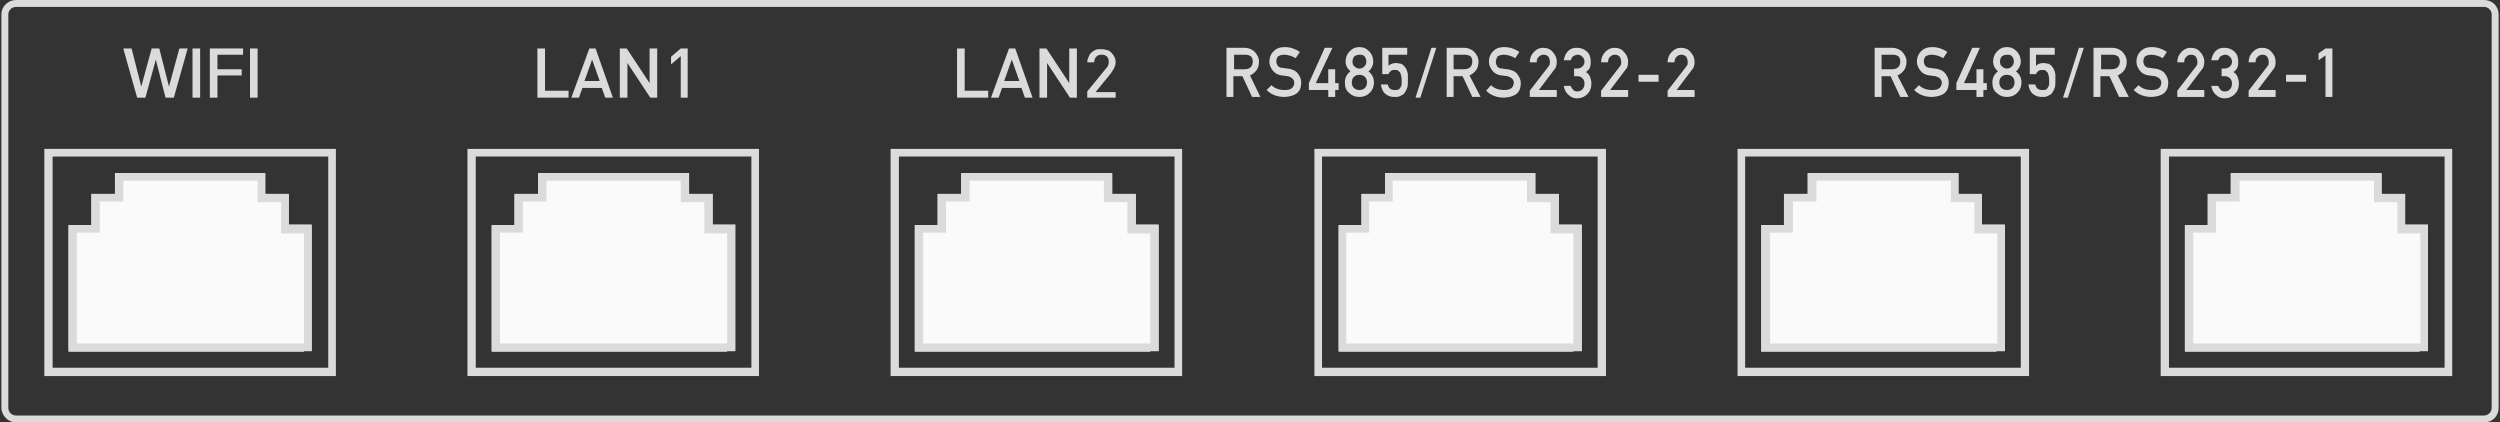 <?xml version="1.0" encoding="utf-8"?>
<!-- Generator: Adobe Illustrator 22.0.1, SVG Export Plug-In . SVG Version: 6.00 Build 0)  -->
<svg version="1.0" id="图层_1" xmlns="http://www.w3.org/2000/svg" xmlns:xlink="http://www.w3.org/1999/xlink" x="0px" y="0px"
	 viewBox="0 0 361 61" style="enable-background:new 0 0 361 61;" xml:space="preserve">
<rect x="0" y="0" width="361" height="61" fill="#333333" stroke="none"/>
<path style="fill:#DBDBDB;" d="M358.7,0H2.3C1.2,0,0.2,0.9,0.2,2.1v56.8C0.2,60,1.2,61,2.3,61h356.4c1.2,0,2.1-0.9,2.1-2.1V2.1
	C360.8,0.9,359.9,0,358.7,0z M359.8,58.9c0,0.6-0.5,1.1-1.1,1.1H2.3c-0.6,0-1.1-0.5-1.1-1.1V2.1c0-0.6,0.5-1.1,1.1-1.1h356.4
	c0.6,0,1.1,0.5,1.1,1.1V58.9z"/>
<g>
	<path style="fill:#DBDBDB;" d="M82.1,14.1h-4.5V7h1.1v6.1h3.4V14.1z"/>
	<path style="fill:#DBDBDB;" d="M88.5,14.1h-1.1l-0.5-1.4h-2.8l-0.5,1.4h-1.1L85.1,7H86L88.5,14.1z M86.6,11.7l-1.1-3.1l-1.1,3.1
		H86.6z"/>
	<path style="fill:#DBDBDB;" d="M94.9,14.1h-1l-3.3-5v5h-1.1V7h1l3.3,5V7h1.1V14.1z"/>
	<path style="fill:#DBDBDB;" d="M99.3,14.1h-1v-6l-1.4,1.2V8.2L98.3,7h1V14.1z"/>
</g>
<g onclick="simulationClick('lan1')">
	<polygon style="fill:#FAFAFA;" points="106.1,50.7 71,50.7 71,32.5 74.3,32.5 74.3,28 77.7,28 77.7,25 99.5,25 99.5,28 102.9,28 
		102.9,32.5 106.1,32.5 	"/>
	<g>
		<path style="fill:#DBDBDB;" d="M67.5,21.5v32.8h42.1V21.5H67.5z M108.5,53.1H68.7V22.6h39.8V53.1z"/>
		<path style="fill:#DBDBDB;" d="M105,50.7h1.2v-1.2V33.6v-1.2H105h-2.1V28h0h-1.2h-2.2v-1.9V25h-1.2H78.9h-1.2v1.2V28h-2.2h-1.2h0
			v4.5h-2.1H71v1.2v15.9v1.2h1.2H105z M72.2,33.6h3.3v-1.2v-3.3h3.4V28v-1.9h19.4V28v1.2h3.4v3.3v1.2h3.3v15.9H72.2V33.6z"/>
	</g>
</g>
<g>
	<path style="fill:#DBDBDB;" d="M142.7,14.1h-4.5V7h1.1v6.1h3.4V14.1z"/>
	<path style="fill:#DBDBDB;" d="M149.1,14.1H148l-0.5-1.4h-2.8l-0.5,1.4h-1.1l2.6-7.1h0.9L149.1,14.1z M147.2,11.7l-1.1-3.1
		l-1.1,3.1H147.2z"/>
	<path style="fill:#DBDBDB;" d="M155.5,14.1h-1l-3.3-5v5h-1.1V7h1l3.3,5V7h1.1V14.1z"/>
	<path style="fill:#DBDBDB;" d="M161.1,14.1H157v-0.9l2.7-3.3c0.3-0.3,0.4-0.6,0.4-0.9c0-0.2,0-0.4-0.1-0.6s-0.2-0.3-0.4-0.4
		c-0.2-0.1-0.3-0.1-0.6-0.1c-0.3,0-0.5,0.1-0.7,0.3c-0.2,0.2-0.3,0.5-0.3,0.8h-1c0-0.3,0.1-0.6,0.2-0.8c0.1-0.2,0.2-0.5,0.4-0.6
		c0.2-0.2,0.4-0.3,0.6-0.4c0.2-0.1,0.5-0.1,0.8-0.1c0.4,0,0.8,0.1,1.1,0.2c0.3,0.2,0.5,0.4,0.7,0.7c0.2,0.3,0.3,0.6,0.3,1
		c0,0.3-0.1,0.5-0.2,0.8c-0.1,0.2-0.3,0.5-0.5,0.8l-2.2,2.7h2.9V14.1z"/>
</g>
<g onclick="simulationClick('Lan2')">
	<polygon style="fill:#FAFAFA;" points="167.3,50.7 132.1,50.7 132.1,32.5 135.4,32.5 135.4,28 138.8,28 138.8,25 160.6,25 
		160.6,28 164,28 164,32.5 167.3,32.5 	"/>
	<g>
		<path style="fill:#DBDBDB;" d="M128.6,21.5v32.8h42.1V21.5H128.6z M169.6,53.1h-39.8V22.6h39.8V53.1z"/>
		<path style="fill:#DBDBDB;" d="M166.1,50.7h1.2v-1.2V33.6v-1.2h-1.2H164V28h0h-1.2h-2.2v-1.9V25h-1.2H140h-1.2v1.2V28h-2.2h-1.2h0
			v4.5h-2.1h-1.2v1.2v15.9v1.2h1.2H166.1z M133.3,33.6h3.3v-1.2v-3.3h3.4V28v-1.9h19.4V28v1.2h3.4v3.3v1.2h3.3v15.9h-32.8V33.6z"/>
	</g>
</g>
<g>
	<path style="fill:#DBDBDB;" d="M177,6.9h2.7c0.6,0,1,0.2,1.4,0.5c0.4,0.4,0.7,0.9,0.7,1.5c0,1-0.5,1.6-1.3,2L182,14h-1.2l-1.4-3
		h-1.3v3h-1V6.9z M178.1,10h1.6c0.4,0,0.7-0.1,0.9-0.3c0.2-0.2,0.3-0.5,0.3-0.8c0-0.4-0.1-0.6-0.3-0.8c-0.2-0.1-0.4-0.2-0.8-0.2
		h-1.6V10z"/>
	<path style="fill:#DBDBDB;" d="M183.6,12.3c0.5,0.5,1.2,0.7,1.9,0.7c0.9,0,1.3-0.3,1.4-1c0-0.5-0.3-0.8-0.9-1
		c-0.3,0-0.6-0.1-0.9-0.1c-0.6-0.1-1-0.3-1.3-0.7c-0.3-0.4-0.5-0.8-0.5-1.3c0-0.6,0.2-1.1,0.6-1.5c0.4-0.4,0.9-0.6,1.6-0.6
		c0.9,0,1.6,0.3,2.2,0.7l-0.6,0.9c-0.5-0.3-1.1-0.5-1.7-0.5c-0.3,0-0.6,0.1-0.8,0.2c-0.2,0.2-0.3,0.4-0.3,0.8c0,0.2,0.1,0.4,0.2,0.6
		c0.2,0.2,0.4,0.3,0.7,0.3c0.2,0,0.4,0.1,0.8,0.1c0.6,0.1,1.1,0.3,1.4,0.7c0.3,0.4,0.5,0.8,0.5,1.3c0,1.4-0.8,2-2.4,2.1
		c-1,0-1.9-0.3-2.6-1L183.6,12.3z"/>
	<path style="fill:#DBDBDB;" d="M189,12l2.3-5.1h1.1L190,12h1.8v-2h1v2h0.5V13h-0.5V14h-1V13H189V12z"/>
	<path style="fill:#DBDBDB;" d="M194.2,11.9c0-0.7,0.3-1.2,0.8-1.6c-0.2-0.2-0.4-0.4-0.5-0.6c-0.1-0.2-0.2-0.5-0.2-0.8
		c0-0.6,0.2-1.1,0.6-1.5c0.4-0.4,0.8-0.6,1.4-0.6c0.6,0,1,0.2,1.4,0.6c0.4,0.4,0.6,0.9,0.6,1.5c0,0.3-0.1,0.6-0.2,0.8
		c-0.1,0.2-0.3,0.5-0.5,0.6c0.5,0.4,0.8,0.9,0.8,1.6c0,0.6-0.2,1.1-0.6,1.5c-0.4,0.4-0.9,0.6-1.5,0.6c-0.6,0-1.1-0.2-1.5-0.6
		C194.4,13.1,194.2,12.6,194.2,11.9z M195.2,11.9c0,0.3,0.1,0.6,0.3,0.8c0.2,0.2,0.5,0.3,0.8,0.3c0.3,0,0.6-0.1,0.8-0.3
		c0.2-0.2,0.3-0.5,0.3-0.8c0-0.3-0.1-0.6-0.3-0.8c-0.2-0.2-0.5-0.3-0.8-0.3c-0.3,0-0.6,0.1-0.8,0.3
		C195.3,11.3,195.2,11.6,195.2,11.9z M195.3,8.9c0,0.3,0.1,0.6,0.3,0.7c0.2,0.2,0.4,0.3,0.7,0.3c0.3,0,0.5-0.1,0.7-0.3
		c0.2-0.2,0.3-0.4,0.3-0.7c0-0.3-0.1-0.6-0.3-0.8c-0.2-0.2-0.4-0.2-0.7-0.2c-0.3,0-0.5,0.1-0.7,0.2C195.4,8.3,195.3,8.6,195.3,8.9z"
		/>
	<path style="fill:#DBDBDB;" d="M199.6,6.9h3.6v1h-2.7v1.6c0.3-0.3,0.7-0.4,1.1-0.4c0.3,0,0.5,0.1,0.7,0.1c0.2,0.1,0.4,0.2,0.5,0.4
		c0.2,0.2,0.3,0.4,0.4,0.7c0,0.1,0.1,0.3,0.1,0.5c0,0.2,0,0.5,0,0.8c0,0.5,0,0.8-0.1,1.1c-0.1,0.2-0.2,0.5-0.3,0.6
		c-0.1,0.2-0.3,0.4-0.6,0.5c-0.3,0.2-0.5,0.2-0.9,0.2c-0.5,0-0.9-0.1-1.3-0.4c-0.4-0.3-0.6-0.8-0.7-1.4h1c0.1,0.5,0.4,0.8,1,0.8
		c0.2,0,0.4,0,0.6-0.1c0.1-0.1,0.2-0.2,0.3-0.4c0.1-0.2,0.1-0.3,0.1-0.5c0-0.2,0-0.3,0-0.5c0-0.4-0.1-0.7-0.2-1
		c-0.1-0.1-0.2-0.2-0.3-0.3c-0.1-0.1-0.3-0.1-0.5-0.1c-0.2,0-0.3,0-0.5,0.1c-0.1,0.1-0.3,0.2-0.4,0.5h-0.9V6.9z"/>
	<path style="fill:#DBDBDB;" d="M206.7,6.9h0.7l-2.3,7.2h-0.7L206.7,6.9z"/>
	<path style="fill:#DBDBDB;" d="M208.7,6.9h2.7c0.6,0,1,0.2,1.4,0.5c0.4,0.4,0.7,0.9,0.7,1.5c0,1-0.5,1.6-1.3,2l1.6,3.1h-1.2l-1.4-3
		h-1.3v3h-1V6.9z M209.8,10h1.6c0.4,0,0.7-0.1,0.9-0.3c0.2-0.2,0.3-0.5,0.3-0.8c0-0.4-0.1-0.6-0.3-0.8c-0.2-0.1-0.4-0.2-0.8-0.2
		h-1.6V10z"/>
	<path style="fill:#DBDBDB;" d="M215.3,12.3c0.5,0.5,1.2,0.7,1.9,0.7c0.9,0,1.3-0.3,1.4-1c0-0.5-0.3-0.8-0.9-1
		c-0.3,0-0.6-0.1-0.9-0.1c-0.6-0.1-1-0.3-1.3-0.7c-0.3-0.4-0.5-0.8-0.5-1.3c0-0.6,0.2-1.1,0.6-1.5c0.4-0.4,0.9-0.6,1.6-0.6
		c0.9,0,1.6,0.3,2.2,0.7l-0.6,0.9c-0.5-0.3-1.1-0.5-1.7-0.5c-0.3,0-0.6,0.1-0.8,0.2C216.1,8.4,216,8.6,216,9c0,0.2,0.1,0.4,0.2,0.6
		c0.2,0.2,0.4,0.3,0.7,0.3c0.2,0,0.4,0.1,0.8,0.1c0.6,0.1,1.1,0.3,1.4,0.7c0.3,0.4,0.5,0.8,0.5,1.3c0,1.4-0.8,2-2.4,2.1
		c-1,0-1.9-0.3-2.6-1L215.3,12.3z"/>
	<path style="fill:#DBDBDB;" d="M220.9,13.1l2.7-3.5c0.1-0.1,0.2-0.3,0.2-0.4c0-0.1,0-0.2,0-0.3c0-0.3-0.1-0.5-0.2-0.7
		c-0.2-0.2-0.4-0.3-0.7-0.3c-0.3,0-0.5,0.1-0.7,0.3c-0.2,0.2-0.3,0.4-0.3,0.8h-1c0-0.6,0.2-1.1,0.6-1.5c0.4-0.4,0.8-0.6,1.3-0.6
		c0.6,0,1.1,0.2,1.4,0.6c0.4,0.4,0.6,0.9,0.6,1.4c0,0.5-0.1,0.9-0.4,1.2l-2.2,2.9h2.6v1h-3.9V13.1z"/>
	<path style="fill:#DBDBDB;" d="M227.4,9.9h0.3c0.3,0,0.6-0.1,0.8-0.3c0.2-0.2,0.3-0.4,0.3-0.7c0-0.3-0.1-0.5-0.3-0.7
		c-0.2-0.2-0.4-0.3-0.7-0.3c-0.2,0-0.4,0.1-0.6,0.2c-0.2,0.1-0.3,0.4-0.4,0.6h-1c0.1-0.5,0.3-1,0.6-1.3c0.4-0.4,0.8-0.5,1.3-0.5
		c0.6,0,1.1,0.2,1.5,0.6c0.4,0.4,0.5,0.9,0.5,1.4c0,0.3,0,0.5-0.1,0.8c-0.1,0.3-0.3,0.5-0.6,0.7c0.3,0.2,0.5,0.4,0.6,0.7
		c0.1,0.3,0.2,0.6,0.2,0.9c0,0.7-0.2,1.2-0.6,1.6c-0.4,0.4-0.9,0.6-1.5,0.6c-0.5,0-0.9-0.2-1.2-0.5c-0.4-0.3-0.6-0.8-0.7-1.3h1
		c0.1,0.2,0.2,0.4,0.4,0.6c0.2,0.2,0.4,0.2,0.6,0.2c0.3,0,0.5-0.1,0.7-0.3c0.2-0.2,0.3-0.5,0.3-0.8c0-0.4-0.1-0.6-0.3-0.8
		c-0.2-0.2-0.4-0.3-0.8-0.3h-0.4V9.9z"/>
	<path style="fill:#DBDBDB;" d="M231.2,13.1l2.7-3.5c0.1-0.1,0.2-0.3,0.2-0.4c0-0.1,0-0.2,0-0.3c0-0.3-0.1-0.5-0.2-0.7
		c-0.2-0.2-0.4-0.3-0.7-0.3c-0.3,0-0.5,0.1-0.7,0.3c-0.2,0.2-0.3,0.4-0.3,0.8h-1c0-0.6,0.2-1.1,0.6-1.5c0.4-0.4,0.8-0.6,1.3-0.6
		c0.6,0,1.1,0.2,1.4,0.6c0.4,0.4,0.6,0.9,0.6,1.4c0,0.5-0.1,0.9-0.4,1.2l-2.2,2.9h2.6v1h-3.9V13.1z"/>
	<path style="fill:#DBDBDB;" d="M236.6,10.8h2.9v1h-2.9V10.8z"/>
	<path style="fill:#DBDBDB;" d="M240.8,13.1l2.7-3.5c0.1-0.1,0.2-0.3,0.2-0.4c0-0.1,0-0.2,0-0.3c0-0.3-0.1-0.5-0.2-0.7
		c-0.2-0.2-0.4-0.3-0.7-0.3c-0.3,0-0.5,0.1-0.7,0.3c-0.2,0.2-0.3,0.4-0.3,0.8h-1c0-0.6,0.2-1.1,0.6-1.5c0.4-0.4,0.8-0.6,1.3-0.6
		c0.6,0,1.1,0.2,1.4,0.6c0.4,0.4,0.6,0.9,0.6,1.4c0,0.5-0.1,0.9-0.4,1.2l-2.2,2.9h2.6v1h-3.9V13.1z"/>
</g>
<g onclick="simulationClick('rs3')">
	<polygon style="fill:#FAFAFA;" points="228.4,50.7 193.3,50.7 193.3,32.5 196.6,32.5 196.6,28 200,28 200,25 221.7,25 221.7,28 
		225.1,28 225.1,32.5 228.4,32.5 	"/>
	<g>
		<path style="fill:#DBDBDB;" d="M189.8,21.5v32.8h42.1V21.5H189.8z M230.7,53.1h-39.8V22.6h39.8V53.1z"/>
		<path style="fill:#DBDBDB;" d="M227.2,50.7h1.2v-1.2V33.6v-1.2h-1.2h-2.1V28h0h-1.2h-2.2v-1.9V25h-1.2h-19.4H200v1.2V28h-2.2h-1.2
			h0v4.5h-2.1h-1.2v1.2v15.9v1.2h1.2H227.2z M194.4,33.6h3.3v-1.2v-3.3h3.4V28v-1.9h19.4V28v1.2h3.4v3.3v1.2h3.3v15.9h-32.8V33.6z"
			/>
	</g>
</g>
<g>
	<path style="fill:#DBDBDB;" d="M270.5,6.9h2.7c0.6,0,1,0.2,1.4,0.5c0.4,0.4,0.7,0.9,0.7,1.5c0,1-0.5,1.6-1.3,2l1.6,3.1h-1.2l-1.4-3
		h-1.3v3h-1V6.9z M271.6,10h1.6c0.4,0,0.7-0.1,0.9-0.3c0.2-0.2,0.3-0.5,0.3-0.8c0-0.4-0.1-0.6-0.3-0.8c-0.2-0.1-0.4-0.2-0.8-0.2
		h-1.6V10z"/>
	<path style="fill:#DBDBDB;" d="M277.1,12.3c0.5,0.5,1.2,0.7,1.9,0.7c0.9,0,1.3-0.3,1.4-1c0-0.5-0.3-0.8-0.9-1
		c-0.3,0-0.6-0.1-0.9-0.1c-0.6-0.1-1-0.3-1.3-0.7c-0.3-0.4-0.5-0.8-0.5-1.3c0-0.6,0.2-1.1,0.6-1.5c0.4-0.4,0.9-0.6,1.6-0.6
		c0.9,0,1.6,0.3,2.2,0.7l-0.6,0.9c-0.5-0.3-1.1-0.5-1.7-0.5c-0.3,0-0.6,0.1-0.8,0.2c-0.2,0.2-0.3,0.4-0.3,0.8c0,0.2,0.1,0.4,0.2,0.6
		c0.2,0.2,0.4,0.3,0.7,0.3c0.2,0,0.4,0.1,0.8,0.1c0.6,0.1,1.1,0.3,1.4,0.7c0.3,0.4,0.5,0.8,0.5,1.3c0,1.4-0.8,2-2.4,2.1
		c-1,0-1.9-0.3-2.6-1L277.1,12.3z"/>
	<path style="fill:#DBDBDB;" d="M282.5,12l2.3-5.1h1.1l-2.3,5.1h1.8v-2h1v2h0.5V13h-0.5V14h-1V13h-2.9V12z"/>
	<path style="fill:#DBDBDB;" d="M287.7,11.9c0-0.7,0.3-1.2,0.8-1.6c-0.2-0.2-0.4-0.4-0.5-0.6c-0.1-0.2-0.2-0.5-0.2-0.8
		c0-0.6,0.2-1.1,0.6-1.5c0.4-0.4,0.8-0.6,1.4-0.6c0.6,0,1,0.2,1.4,0.6c0.4,0.4,0.6,0.9,0.6,1.5c0,0.3-0.1,0.6-0.2,0.8
		c-0.1,0.2-0.3,0.5-0.5,0.6c0.5,0.4,0.8,0.9,0.8,1.6c0,0.6-0.2,1.1-0.6,1.5c-0.4,0.4-0.9,0.6-1.5,0.6c-0.6,0-1.1-0.2-1.5-0.6
		C287.9,13.1,287.7,12.6,287.7,11.9z M288.7,11.9c0,0.3,0.1,0.6,0.3,0.8c0.2,0.2,0.5,0.3,0.8,0.3c0.3,0,0.6-0.1,0.8-0.3
		c0.2-0.2,0.3-0.5,0.3-0.8c0-0.3-0.1-0.6-0.3-0.8c-0.2-0.2-0.5-0.3-0.8-0.3c-0.3,0-0.6,0.1-0.8,0.3
		C288.8,11.3,288.7,11.6,288.7,11.9z M288.8,8.9c0,0.3,0.1,0.6,0.3,0.7c0.2,0.2,0.4,0.3,0.7,0.3c0.3,0,0.5-0.1,0.7-0.3
		c0.2-0.2,0.3-0.4,0.3-0.7c0-0.3-0.1-0.6-0.3-0.8c-0.2-0.2-0.4-0.2-0.7-0.2c-0.3,0-0.5,0.1-0.7,0.2C288.9,8.3,288.8,8.6,288.8,8.9z"
		/>
	<path style="fill:#DBDBDB;" d="M293.1,6.9h3.6v1h-2.7v1.6c0.3-0.3,0.7-0.4,1.1-0.4c0.3,0,0.5,0.1,0.7,0.1c0.2,0.1,0.4,0.2,0.5,0.4
		c0.2,0.2,0.3,0.4,0.4,0.7c0,0.1,0.1,0.3,0.1,0.5c0,0.2,0,0.5,0,0.8c0,0.5,0,0.8-0.1,1.1c-0.1,0.2-0.2,0.5-0.3,0.6
		c-0.1,0.2-0.3,0.4-0.6,0.5c-0.3,0.2-0.5,0.2-0.9,0.2c-0.5,0-0.9-0.1-1.3-0.4c-0.4-0.3-0.6-0.8-0.7-1.4h1c0.1,0.5,0.4,0.8,1,0.8
		c0.2,0,0.4,0,0.6-0.1c0.1-0.1,0.2-0.2,0.3-0.4c0.1-0.2,0.1-0.3,0.1-0.5c0-0.2,0-0.3,0-0.5c0-0.4-0.1-0.7-0.2-1
		c-0.1-0.1-0.2-0.2-0.3-0.3c-0.1-0.1-0.3-0.1-0.5-0.1c-0.2,0-0.3,0-0.5,0.1c-0.1,0.1-0.3,0.2-0.4,0.5h-0.9V6.9z"/>
	<path style="fill:#DBDBDB;" d="M300.2,6.9h0.7l-2.3,7.2h-0.7L300.2,6.9z"/>
	<path style="fill:#DBDBDB;" d="M302.3,6.9h2.7c0.6,0,1,0.2,1.4,0.5c0.4,0.4,0.7,0.9,0.7,1.5c0,1-0.5,1.6-1.3,2l1.6,3.1H306l-1.4-3
		h-1.3v3h-1V6.9z M303.3,10h1.6c0.4,0,0.7-0.1,0.9-0.3c0.2-0.2,0.3-0.5,0.3-0.8c0-0.4-0.1-0.6-0.3-0.8c-0.2-0.1-0.4-0.2-0.8-0.2
		h-1.6V10z"/>
	<path style="fill:#DBDBDB;" d="M308.8,12.3c0.5,0.5,1.2,0.7,1.9,0.7c0.9,0,1.3-0.3,1.4-1c0-0.5-0.3-0.8-0.9-1
		c-0.3,0-0.6-0.1-0.9-0.1c-0.6-0.1-1-0.3-1.3-0.7c-0.3-0.4-0.5-0.8-0.5-1.3c0-0.6,0.2-1.1,0.6-1.5c0.4-0.4,0.9-0.6,1.6-0.6
		c0.9,0,1.6,0.3,2.2,0.7l-0.6,0.9c-0.5-0.3-1.1-0.5-1.7-0.5c-0.3,0-0.6,0.1-0.8,0.2c-0.2,0.2-0.3,0.4-0.3,0.8c0,0.2,0.1,0.4,0.2,0.6
		c0.2,0.2,0.4,0.3,0.7,0.3c0.2,0,0.4,0.1,0.8,0.1c0.6,0.1,1.1,0.3,1.4,0.7c0.3,0.4,0.5,0.8,0.5,1.3c0,1.4-0.8,2-2.4,2.1
		c-1,0-1.9-0.3-2.6-1L308.8,12.3z"/>
	<path style="fill:#DBDBDB;" d="M314.4,13.1l2.7-3.5c0.1-0.1,0.2-0.3,0.2-0.4c0-0.1,0-0.2,0-0.3c0-0.3-0.1-0.5-0.2-0.7
		c-0.2-0.2-0.4-0.3-0.7-0.3c-0.3,0-0.5,0.1-0.7,0.3c-0.2,0.2-0.3,0.4-0.3,0.8h-1c0-0.6,0.2-1.1,0.6-1.5c0.4-0.4,0.8-0.6,1.3-0.6
		c0.6,0,1.1,0.2,1.4,0.6c0.4,0.4,0.6,0.9,0.6,1.4c0,0.5-0.1,0.9-0.4,1.2l-2.2,2.9h2.6v1h-3.9V13.1z"/>
	<path style="fill:#DBDBDB;" d="M320.9,9.9h0.3c0.3,0,0.6-0.1,0.8-0.3c0.2-0.2,0.3-0.4,0.3-0.7c0-0.3-0.1-0.5-0.3-0.7
		c-0.2-0.2-0.4-0.3-0.7-0.3c-0.2,0-0.4,0.1-0.6,0.2c-0.2,0.1-0.3,0.4-0.4,0.6h-1c0.1-0.5,0.3-1,0.6-1.3c0.4-0.4,0.8-0.5,1.3-0.5
		c0.6,0,1.1,0.2,1.5,0.6c0.4,0.4,0.5,0.9,0.5,1.4c0,0.3,0,0.5-0.1,0.8c-0.1,0.3-0.3,0.5-0.6,0.7c0.3,0.2,0.5,0.4,0.6,0.7
		c0.1,0.3,0.2,0.6,0.2,0.9c0,0.7-0.2,1.2-0.6,1.6c-0.4,0.4-0.9,0.6-1.5,0.6c-0.5,0-0.9-0.2-1.2-0.5c-0.4-0.3-0.6-0.8-0.7-1.3h1
		c0.1,0.2,0.2,0.4,0.4,0.6c0.2,0.2,0.4,0.2,0.6,0.2c0.3,0,0.5-0.1,0.7-0.3c0.2-0.2,0.3-0.5,0.3-0.8c0-0.4-0.1-0.6-0.3-0.8
		c-0.2-0.2-0.4-0.3-0.8-0.3h-0.4V9.9z"/>
	<path style="fill:#DBDBDB;" d="M324.7,13.1l2.7-3.5c0.1-0.1,0.2-0.3,0.2-0.4c0-0.1,0-0.2,0-0.3c0-0.3-0.1-0.5-0.2-0.7
		c-0.2-0.2-0.4-0.3-0.7-0.3c-0.3,0-0.5,0.1-0.7,0.3c-0.2,0.2-0.3,0.4-0.3,0.8h-1c0-0.6,0.2-1.1,0.6-1.5c0.4-0.4,0.8-0.6,1.3-0.6
		c0.6,0,1.1,0.2,1.4,0.6c0.4,0.4,0.6,0.9,0.6,1.4c0,0.5-0.1,0.9-0.4,1.2L326,13h2.6v1h-3.9V13.1z"/>
	<path style="fill:#DBDBDB;" d="M330.1,10.8h2.9v1h-2.9V10.8z"/>
	<path style="fill:#DBDBDB;" d="M335.8,8l-1,0.7V7.7l1-0.7h1V14h-1V8z"/>
</g>
<g onclick="simulationClick('rs2')">
	<polygon style="fill:#FAFAFA;" points="289.5,50.7 254.4,50.7 254.4,32.5 257.7,32.5 257.7,28 261.1,28 261.1,25 282.8,25 
		282.8,28 286.2,28 286.2,32.5 289.5,32.5 	"/>
	<g>
		<path style="fill:#DBDBDB;" d="M250.9,21.5v32.8H293V21.5H250.9z M291.8,53.1H252V22.6h39.8V53.1z"/>
		<path style="fill:#DBDBDB;" d="M288.3,50.7h1.2v-1.2V33.6v-1.2h-1.2h-2.1V28h0H285h-2.2v-1.9V25h-1.2h-19.4h-1.2v1.2V28h-2.2h-1.2
			h0v4.5h-2.1h-1.2v1.2v15.9v1.2h1.2H288.3z M255.6,33.6h3.3v-1.2v-3.3h3.4V28v-1.9h19.4V28v1.2h3.4v3.3v1.2h3.3v15.9h-32.8V33.6z"
			/>
	</g>
</g>
<g onclick="simulationClick('rs1')">
	<polygon style="fill:#FAFAFA;" points="350.6,50.7 315.5,50.7 315.5,32.5 318.8,32.5 318.8,28 322.2,28 322.2,25 343.9,25 
		343.9,28 347.3,28 347.3,32.5 350.6,32.5 	"/>
	<g>
		<path style="fill:#DBDBDB;" d="M312,21.5v32.8h42.1V21.5H312z M353,53.1h-39.8V22.6H353V53.1z"/>
		<path style="fill:#DBDBDB;" d="M349.4,50.7h1.2v-1.2V33.6v-1.2h-1.2h-2.1V28h0h-1.2h-2.2v-1.9V25h-1.2h-19.4h-1.2v1.2V28H320h-1.2
			h0v4.5h-2.1h-1.2v1.2v15.9v1.2h1.2H349.4z M316.7,33.6h3.3v-1.2v-3.3h3.4V28v-1.9h19.4V28v1.2h3.4v3.3v1.2h3.3v15.9h-32.8V33.6z"
			/>
	</g>
</g>
<g onclick="simulationClick('wifi')">
	<polygon style="fill:#FAFAFA;" points="45,50.7 9.9,50.7 9.9,32.5 13.2,32.5 13.2,28 16.6,28 16.6,25 38.3,25 38.3,28 41.7,28 
		41.7,32.5 45,32.5 	"/>
	<g>
		<path style="fill:#DBDBDB;" d="M6.4,21.5v32.8h42.1V21.5H6.4z M47.4,53.1H7.6V22.6h39.8V53.1z"/>
		<path style="fill:#DBDBDB;" d="M43.9,50.7H45v-1.2V33.6v-1.2h-1.2h-2.1V28h0h-1.2h-2.2v-1.9V25h-1.2H17.8h-1.2v1.2V28h-2.2h-1.2h0
			v4.5h-2.1H9.9v1.2v15.9v1.2h1.2H43.9z M11.1,33.6h3.3v-1.2v-3.3h3.4V28v-1.9h19.4V28v1.2h3.4v3.3v1.2h3.3v15.9H11.1V33.6z"/>
	</g>
</g>
<g>
	<path style="fill:#DBDBDB;" d="M19,7l1.4,5.5h0L21.9,7H23l1.4,5.5h0L25.9,7h1.2l-2,7.1h-1.2l-1.4-5.5h0L21,14.1h-1.2l-2-7.1H19z"/>
	<path style="fill:#DBDBDB;" d="M28.9,7v7.1h-1.1V7H28.9z"/>
	<path style="fill:#DBDBDB;" d="M35.1,7v0.9h-3.7V10h3.5v0.9h-3.5v3.2h-1.1V7H35.1z"/>
	<path style="fill:#DBDBDB;" d="M37.2,7v7.1h-1.1V7H37.2z"/>
</g>
</svg>
